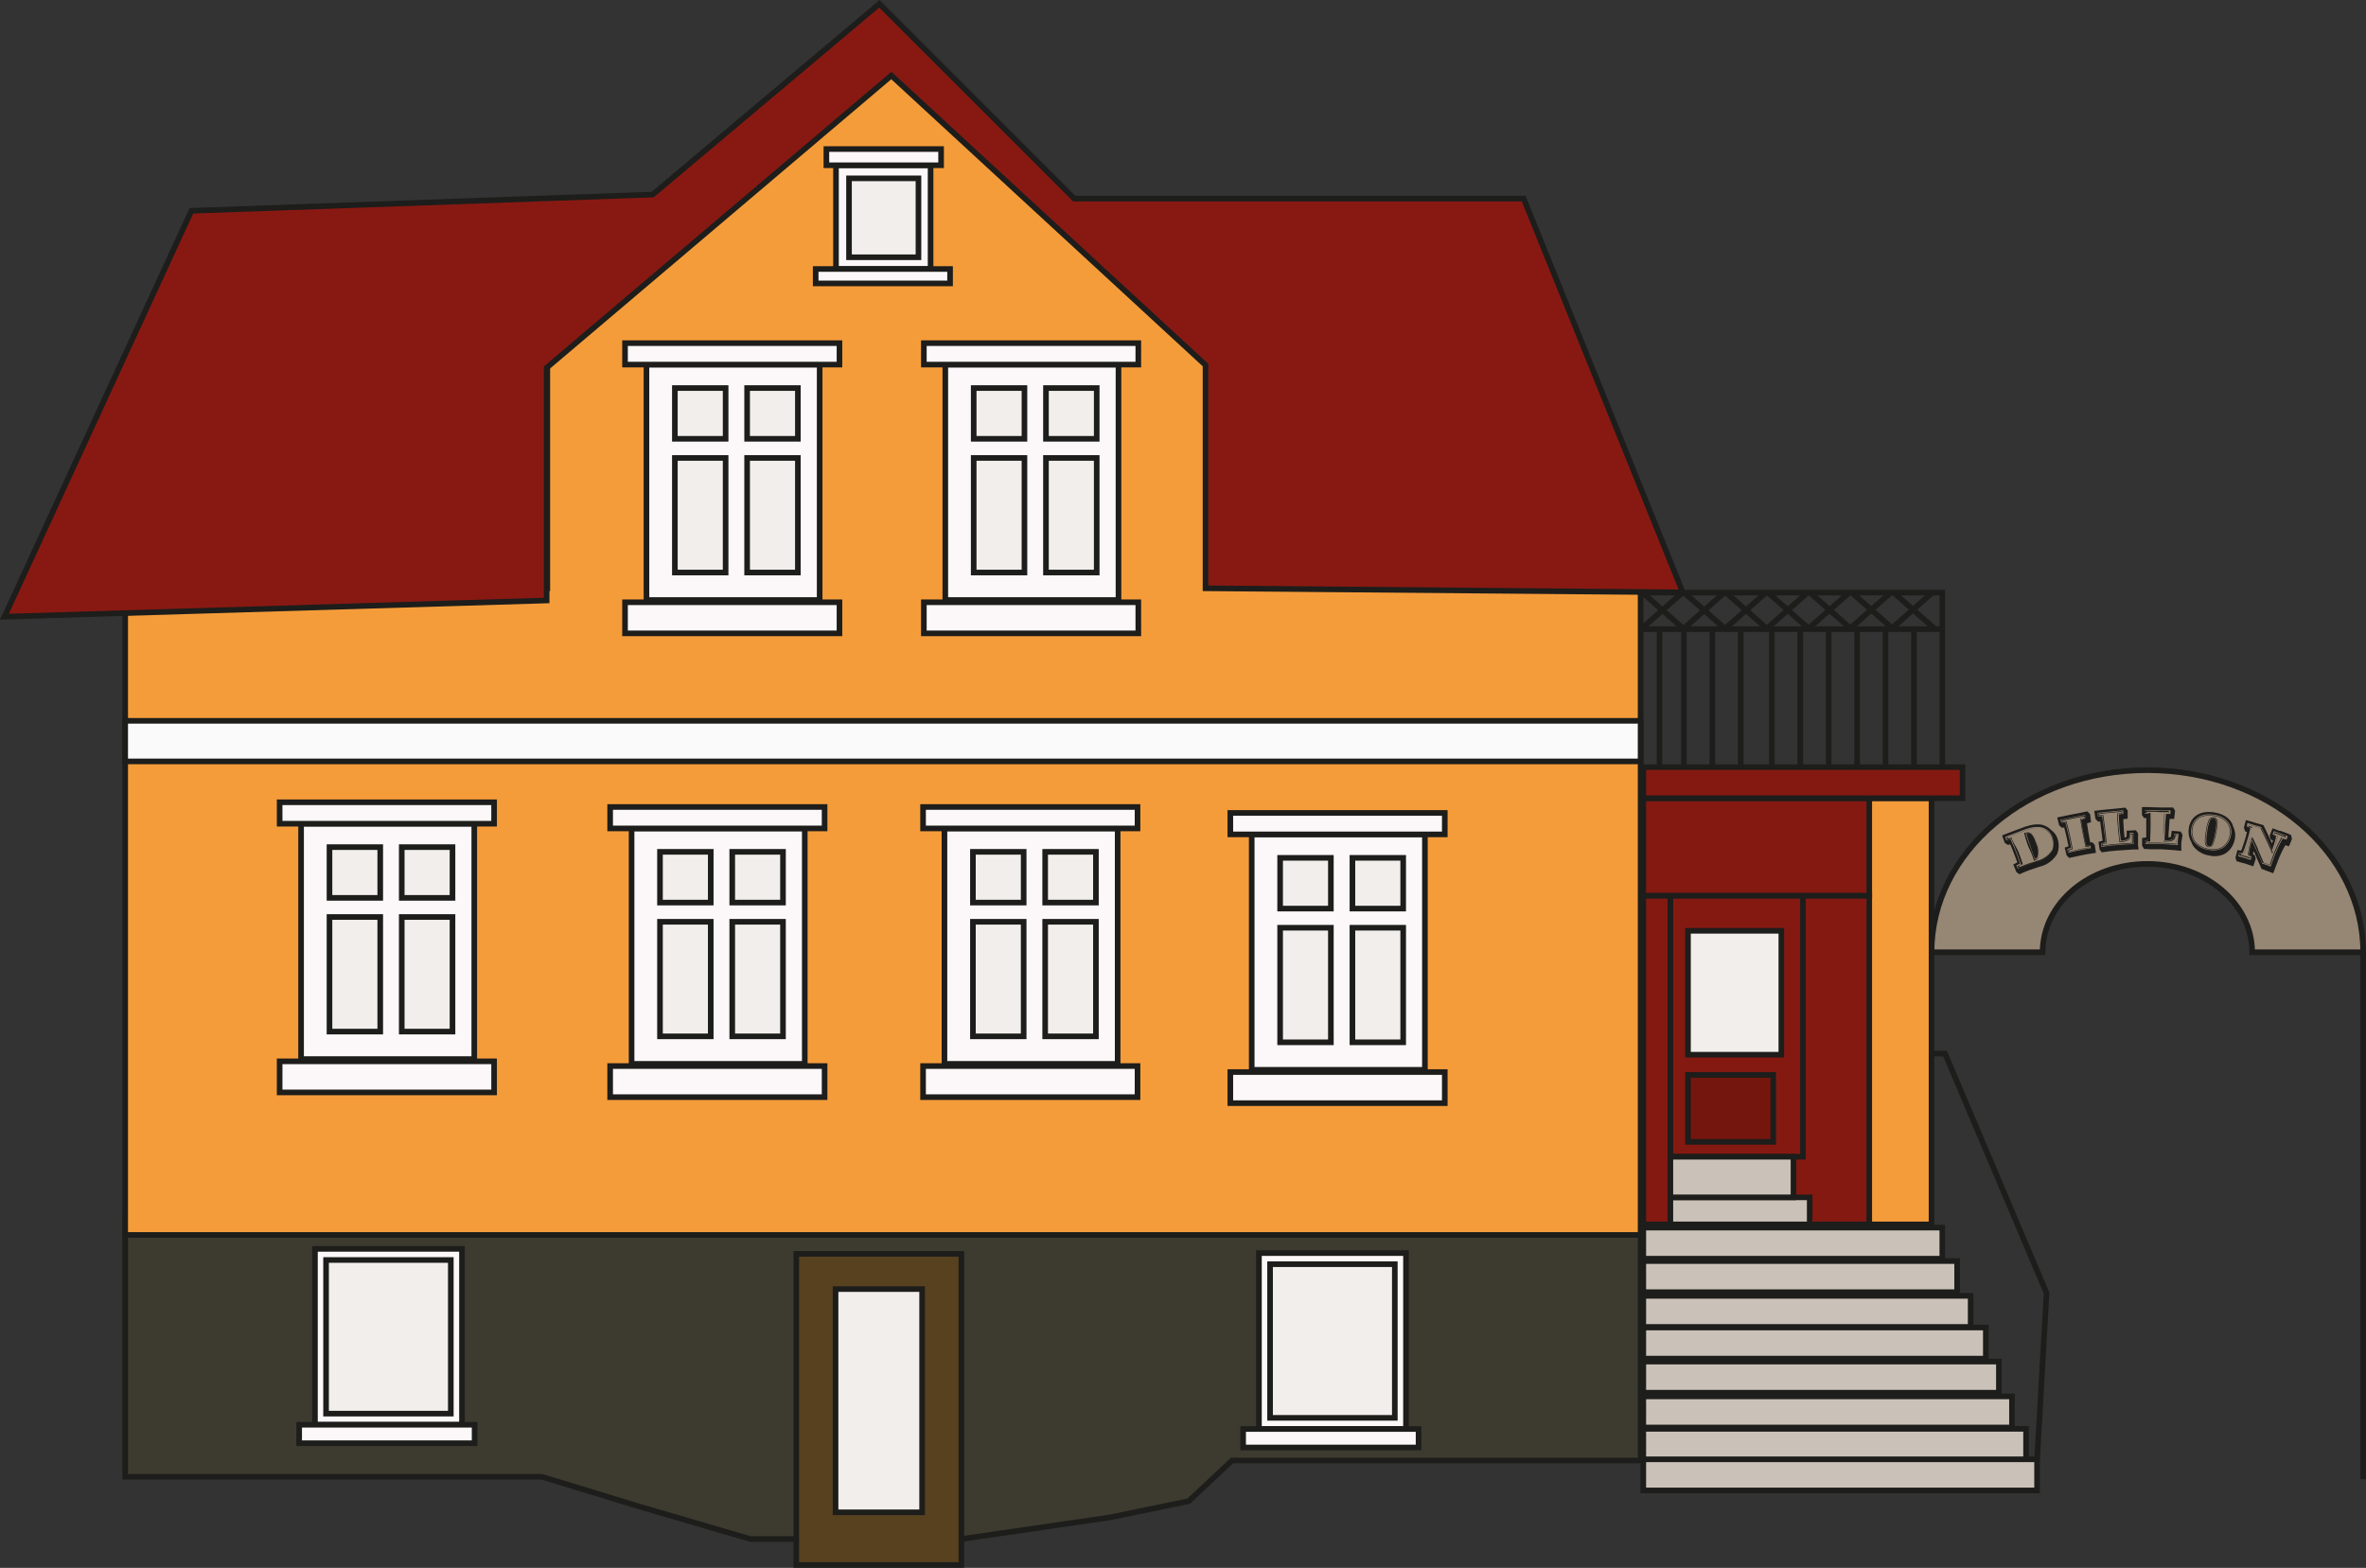 <svg xmlns="http://www.w3.org/2000/svg" viewBox="0 0 421.44 279.31"><rect x="0" y="0" width="421.44" height="279.31" fill="#333333" stroke="none"/><defs><style>.cls-1{fill:#968674;}.cls-1,.cls-10,.cls-11,.cls-12,.cls-2,.cls-3,.cls-4,.cls-5,.cls-6,.cls-7,.cls-8,.cls-9{stroke:#1d1d1b;stroke-miterlimit:10;}.cls-2{fill:#3d3b2f;}.cls-3{fill:none;}.cls-4{fill:#f59c3a;}.cls-5{fill:#841911;}.cls-6{fill:#cac2b9;}.cls-7{fill:#f1eeeb;}.cls-8{fill:#75160e;}.cls-9{fill:#881912;}.cls-10{fill:#fcf7f8;}.cls-11{fill:#fbfafb;}.cls-12{fill:#58411f;}.cls-13{fill:#1d1d1b;}</style></defs><g id="Layer_2" data-name="Layer 2"><g id="Layer_1-2" data-name="Layer 1"><path class="cls-1" d="M401.16,169.64c0-8.69-8.36-15.74-18.66-15.74s-18.66,7-18.66,15.74H344.05c0-17.91,17.21-32.44,38.45-32.44s38.44,14.53,38.44,32.44Z"/><polygon id="Basement" class="cls-2" points="22.3 216.81 292.23 216.81 292.23 260.19 219.45 260.19 211.73 267.42 197.75 270.31 171.24 274.17 151.7 274.17 133.65 274.17 113.88 268.38 96.53 263.08 22.3 263.08 22.3 216.81"/><g id="Right_side_door_way" data-name="Right side door way"><polyline class="cls-3" points="345.98 112.07 345.98 105.57 292.57 105.57"/><path class="cls-4" d="M344.05,218.12H292.71V142.2h51.34v75.92Z"/><rect class="cls-5" x="292.71" y="159.55" width="40.25" height="58.57"/><rect class="cls-5" x="297.53" y="159.55" width="23.62" height="46.52"/><rect class="cls-5" x="292.71" y="142.2" width="40.25" height="17.35"/><rect class="cls-6" x="292.71" y="218.69" width="53.26" height="5.54"/><rect class="cls-6" x="292.71" y="224.65" width="55.9" height="5.54"/><rect class="cls-6" x="292.71" y="230.85" width="58.31" height="5.54"/><rect class="cls-6" x="292.71" y="236.49" width="61.01" height="5.54"/><rect class="cls-6" x="292.71" y="242.56" width="63.34" height="5.54"/><rect class="cls-6" x="292.71" y="248.76" width="65.67" height="5.54"/><rect class="cls-6" x="292.71" y="254.54" width="68.18" height="5.54"/><rect class="cls-6" x="292.71" y="259.97" width="70.14" height="5.54"/><polyline class="cls-3" points="343.57 187.7 346.46 187.7 364.54 230.35 362.86 259.97"/><polygon class="cls-5" points="349.58 142.2 292.71 142.2 292.71 136.66 345.98 136.66 349.58 136.66 349.58 142.2"/><polyline class="cls-3" points="345.98 112.07 292.3 112.07 299.74 105.52"/><line class="cls-3" x1="345.98" y1="112.07" x2="345.98" y2="136.66"/><line class="cls-3" x1="340.92" y1="112.07" x2="340.92" y2="136.66"/><line class="cls-3" x1="335.86" y1="112.07" x2="335.86" y2="136.66"/><line class="cls-3" x1="330.79" y1="112.07" x2="330.79" y2="136.66"/><line class="cls-3" x1="325.73" y1="112.07" x2="325.73" y2="136.66"/><line class="cls-3" x1="320.67" y1="112.07" x2="320.67" y2="136.66"/><line class="cls-3" x1="315.61" y1="112.07" x2="315.61" y2="136.66"/><line class="cls-3" x1="310.07" y1="112.07" x2="310.07" y2="136.66"/><polyline class="cls-3" points="292.57 105.57 299.94 112.07 299.94 136.66"/><line class="cls-3" x1="305.01" y1="112.07" x2="305.01" y2="136.66"/><rect class="cls-7" x="300.67" y="165.82" width="16.63" height="22.07"/><rect class="cls-8" x="300.67" y="191.49" width="15.18" height="11.93"/><rect class="cls-6" x="297.53" y="213.3" width="24.82" height="4.82"/><rect class="cls-6" x="297.53" y="206.07" width="21.93" height="7.23"/><line class="cls-3" x1="299.74" y1="112.1" x2="307.18" y2="105.54"/><line class="cls-3" x1="300.01" y1="105.59" x2="307.38" y2="112.1"/><line class="cls-3" x1="307.18" y1="112.07" x2="314.62" y2="105.52"/><line class="cls-3" x1="307.45" y1="105.57" x2="314.82" y2="112.07"/><line class="cls-3" x1="314.62" y1="112.05" x2="322.06" y2="105.49"/><line class="cls-3" x1="314.89" y1="105.54" x2="322.26" y2="112.05"/><line class="cls-3" x1="322.06" y1="112.03" x2="329.5" y2="105.47"/><line class="cls-3" x1="322.33" y1="105.52" x2="329.7" y2="112.03"/><line class="cls-3" x1="329.5" y1="112" x2="336.93" y2="105.45"/><line class="cls-3" x1="329.76" y1="105.49" x2="337.14" y2="112"/><line class="cls-3" x1="336.93" y1="111.98" x2="344.37" y2="105.42"/><line class="cls-3" x1="337.2" y1="105.47" x2="344.58" y2="111.98"/></g><polygon id="Main_house" data-name="Main house" class="cls-4" points="292.23 220 22.3 220 22.3 104.8 97.49 104.8 97.49 62.86 157.26 11.28 215.59 60.93 215.59 100.46 292.23 100.46 292.23 220"/><polygon id="Roof" class="cls-9" points="0.79 109.86 34.09 37.55 116.26 34.66 156.64 0.68 191.35 35.38 271.4 35.38 299.74 105.52 214.73 104.8 214.73 65.03 158.77 13.45 97.37 65.51 97.37 106.97 0.79 109.86"/><rect class="cls-10" x="53.63" y="146.73" width="30.85" height="41.94"/><rect class="cls-10" x="49.81" y="142.92" width="38.2" height="3.82"/><rect class="cls-10" x="49.81" y="189.07" width="38.2" height="5.54"/><rect class="cls-7" x="58.69" y="150.91" width="9.04" height="9.04"/><rect class="cls-7" x="58.69" y="163.36" width="9.04" height="20.41"/><rect class="cls-7" x="71.56" y="163.36" width="9.04" height="20.41"/><rect class="cls-7" x="71.56" y="150.91" width="9.04" height="9.04"/><rect class="cls-10" x="112.5" y="147.58" width="30.85" height="41.94"/><rect class="cls-10" x="108.68" y="143.76" width="38.2" height="3.82"/><rect class="cls-10" x="108.68" y="189.91" width="38.2" height="5.54"/><rect class="cls-7" x="117.56" y="151.75" width="9.04" height="9.04"/><rect class="cls-7" x="117.56" y="164.21" width="9.04" height="20.41"/><rect class="cls-7" x="130.43" y="164.21" width="9.04" height="20.41"/><rect class="cls-7" x="130.43" y="151.75" width="9.04" height="9.04"/><rect class="cls-10" x="168.23" y="147.58" width="30.85" height="41.94"/><rect class="cls-10" x="164.42" y="143.76" width="38.2" height="3.82"/><rect class="cls-10" x="164.42" y="189.91" width="38.2" height="5.54"/><rect class="cls-7" x="173.3" y="151.75" width="9.04" height="9.04"/><rect class="cls-7" x="173.3" y="164.21" width="9.04" height="20.41"/><rect class="cls-7" x="186.17" y="164.21" width="9.04" height="20.41"/><rect class="cls-7" x="186.17" y="151.75" width="9.04" height="9.04"/><rect class="cls-10" x="222.96" y="148.64" width="30.85" height="41.94"/><rect class="cls-10" x="219.15" y="144.82" width="38.2" height="3.82"/><rect class="cls-10" x="219.15" y="190.98" width="38.2" height="5.54"/><rect class="cls-7" x="228.02" y="152.82" width="9.04" height="9.04"/><rect class="cls-7" x="228.02" y="165.27" width="9.04" height="20.41"/><rect class="cls-7" x="240.9" y="165.27" width="9.04" height="20.41"/><rect class="cls-7" x="240.9" y="152.82" width="9.04" height="9.04"/><rect id="White_line_guttering" data-name="White line guttering" class="cls-11" x="22.3" y="128.41" width="269.93" height="7.23"/><g id="Downstairs_window" data-name="Downstairs window"><rect class="cls-10" x="224.25" y="223.23" width="26.19" height="31.33"/><rect class="cls-10" x="221.43" y="254.57" width="31.25" height="3.29"/><rect class="cls-7" x="226.23" y="225.21" width="22.22" height="27.37"/></g><g id="Downstairs_window-2" data-name="Downstairs window"><rect class="cls-10" x="56.1" y="222.48" width="26.19" height="31.33"/><rect class="cls-10" x="53.29" y="253.81" width="31.25" height="3.29"/><rect class="cls-7" x="58.08" y="224.46" width="22.22" height="27.37"/></g><g id="Door"><rect class="cls-12" x="141.84" y="223.37" width="29.4" height="55.43"/><rect class="cls-7" x="148.83" y="229.64" width="15.42" height="39.77"/></g><rect class="cls-10" x="148.91" y="29.44" width="16.85" height="18.48"/><rect class="cls-10" x="147.2" y="26.55" width="20.43" height="2.89"/><rect class="cls-10" x="145.29" y="47.92" width="23.94" height="2.57"/><rect class="cls-7" x="151.23" y="31.77" width="12.37" height="14.06"/><rect class="cls-10" x="168.38" y="64.95" width="30.85" height="41.94"/><rect class="cls-10" x="164.56" y="61.13" width="38.2" height="3.82"/><rect class="cls-10" x="164.56" y="107.29" width="38.2" height="5.54"/><rect class="cls-7" x="173.44" y="69.13" width="9.04" height="9.04"/><rect class="cls-7" x="173.44" y="81.58" width="9.04" height="20.41"/><rect class="cls-7" x="186.31" y="81.58" width="9.04" height="20.41"/><rect class="cls-7" x="186.31" y="69.13" width="9.04" height="9.04"/><rect class="cls-10" x="115.15" y="64.95" width="30.85" height="41.94"/><rect class="cls-10" x="111.33" y="61.13" width="38.2" height="3.82"/><rect class="cls-10" x="111.33" y="107.29" width="38.2" height="5.54"/><rect class="cls-7" x="120.21" y="69.13" width="9.04" height="9.04"/><rect class="cls-7" x="120.21" y="81.58" width="9.04" height="20.41"/><rect class="cls-7" x="133.08" y="81.58" width="9.04" height="20.41"/><rect class="cls-7" x="133.08" y="69.13" width="9.04" height="9.04"/><line class="cls-3" x1="420.94" y1="169.64" x2="420.94" y2="263.52"/><path class="cls-13" d="M372.71,150.06h0l-.4,0c-.12-.59-.23-1.2-.34-1.9s-.2-1.21-.23-1.49l.72-.2c-.07-.57-.1-.85-.16-1.41h0l-.47-.5h0c-.34,0-.5.08-.84.15-.63.11-1.23.23-2.1.41l-1.71.35-.74.16c.14.56.2.83.34,1.38h0l.5.45v0l.4-.05c.12.43.26,1,.4,1.6.1.44.24,1.09.38,1.76l-.69.22c.14.56.21.84.34,1.39h0c.19.18.29.27.47.46h0l.64-.14,1.22-.27,1.23-.24c.47-.09.75-.14,1-.17l.67-.09c-.09-.58-.14-.86-.22-1.44h0Zm-.33.65,0,.21,0,.23-.24,0-1.06.19c-.41.07-.83.16-1.24.25l-1.25.28-.23,0-.05-.22-.05-.21,0-.2.2-.07.3-.09.16,0c-.18-1-.37-1.89-.43-2.14-.26-1.18-.51-2-.63-2.47l-.52.07-.22,0,0-.19-.05-.2L367,146l.26,0,1.71-.36,2.09-.41h.09l.27-.05,0,.23,0,.21,0,.19-.2.06-.51.14c0,.38.07.65.28,1.86.19,1.05.37,1.92.56,2.78l.51,0h.21Z"/><path class="cls-13" d="M374.38,151.84h0l.64-.09.45-.06c.46-.06,1.16-.13,1.61-.17.27,0,2.38-.17,3.12-.19h.72c0-.28-.05-.42-.08-.7s0-.26,0-.5,0-.66,0-1,0-.4,0-.67h0l-.38-.55v0l-1.65.07c0,.25,0,.37,0,.61,0,.49,0,.49-.29.61l-.11,0c0-.43-.08-.92-.11-1.39-.06-1-.09-1.54-.09-1.89l.17,0,.61-.09c0-.58,0-.87,0-1.44h0l-.41-.52v0l-.79.09-1.52.15c-.82.08-1.62.15-2.46.25l-.77.09.2,1.4h0l.45.51h.4l.22,1.68c.08.57.16,1.19.21,1.74l-.73.19.2,1.39h0l0,0Zm-.09-1.2,0-.21,0-.19.2-.05.51-.13c0-.63-.14-1.41-.22-2.1s-.23-1.9-.35-2.56h-.76l0-.2,0-.21,0-.22.26,0h0l2.46-.25,1.53-.15.28,0V145l-.21,0-.57.08c0,.36,0,.88.12,2.28,0,.51.09,1,.14,1.53s.05.53.09.89a2.88,2.88,0,0,0,1-.19c.56-.23.56-.46.56-1v-.22H380v.23c0,.34,0,.67,0,1a3.54,3.54,0,0,0,.05.53l0,.25h-.26c-.75,0-2.9.18-3.17.21-.46,0-1.17.13-1.64.19l-.46.06-.23,0Z"/><path class="cls-13" d="M382.64,151.29h.45l1.62,0c.27,0,2.38.14,3.12.21l.71.08c0-.28,0-.42,0-.7a3.15,3.15,0,0,1,0-.5c0-.33.07-.66.12-1l.1-.65h0l-.31-.59v0c-.65-.06-1-.09-1.64-.13,0,.24,0,.36-.07.6,0,.48,0,.48-.36.57l-.12,0c0-.46,0-.93.07-1.4.06-1,.1-1.54.14-1.89h.8c.06-.58.1-.87.17-1.45h0l-.35-.59v0l-.8,0-1.52,0-2.47-.08h-.77l0,1.41h0l.38.55h0l.39,0c0,.62,0,1.32,0,1.7,0,.57,0,1.2,0,1.75l-.74.1c0,.56,0,.84,0,1.4h0c.14.23.22.34.35.56h.66Zm-.58-1.2v-.4l.21,0,.52-.06c0-.63,0-1.42,0-2.11s0-1.91,0-2.59l-.35,0-.18,0-.22,0v-.64h.29c.81,0,1.64,0,2.46.07l1.54,0h.28l0,.24,0,.21,0,.19h-.8c0,.36-.09.87-.16,2.28,0,.51,0,1-.06,1.53s0,.54,0,.9a2.8,2.8,0,0,0,1-.07c.58-.16.61-.38.68-.91l0-.21h.23l.27,0,.25,0,0,.23c0,.33-.08.67-.11,1a3.4,3.4,0,0,0,0,.53v.25l-.26,0c-.75-.07-2.9-.19-3.17-.2l-1.65,0h-.69Z"/><path class="cls-13" d="M407.72,150.76l.53-1.29h0l-.15-.67,0,0,0-.06-.69-.28-.6-.23-.58-.21L406,148h0l-.22-.08-.31-.12-.67-.24c-.21.53-.32.79-.52,1.32h0l.17.65h0l.4.18c0,.17-.09.33-.14.49a.25.25,0,0,1,0,.07l-.29-.63c-.13-.3-.93-2-1.12-2.37-.06-.11-.09-.16-.14-.27l-.32-.1-.34-.1-.56-.16-.64-.19-.54-.16-.71-.2c-.15.55-.22.82-.36,1.36h0c.09.25.13.38.22.64v0h0l.33.13-.16.62c0,.11-.31,1.1-.57,1.87-.13.38-.22.63-.3.82l-.67-.09-.35,1.35h0c.07.25.11.38.19.63l0,0v0l.63.18.51.14.46.12.74.25.64.22c.17-.54.26-.81.44-1.35h0c-.07-.26-.1-.39-.17-.64h0l-.31-.14.12-.58.21.45c.16.34.3.68.43,1,.21.48.37.86.44,1s.19.43.31.72c.83.3,1.25.45,2.08.78l.23-.6c.31-.85.39-1,.53-1.4a22.2,22.2,0,0,1,1.39-3Zm-.3-1.56-.07.19-.08.19-.22-.07-.45-.12a19.47,19.47,0,0,0-1.55,3.37c-.13.35-.21.55-.52,1.41l-.07.21-.23-.09c-.47-.18-.71-.26-1.19-.43l-.11,0,0-.1c-.07-.18-.11-.27-.19-.45s-.48-1.13-.89-2c-.26-.57-.54-1.15-.76-1.59a17.75,17.75,0,0,0-.54,2.62l.33.16.19.08-.06.19-.06.2-.07.22-.23-.08-.76-.25-.48-.13-.51-.13-.22-.06.06-.22.05-.2.05-.19.21,0,.39.06a7.16,7.16,0,0,0,.46-1.14c.27-.77.55-1.77.59-1.88.16-.56.24-.93.36-1.49l-.31-.12-.13-.05-.21-.09.06-.19,0-.2.06-.22.25.07.52.16.65.2.58.16.31.09.12,0,.05.09c.17.33.93,1.93,1.12,2.35l.17.36c.33.73.49,1.11.61,1.38,0-.1.07-.21.11-.32l.29-.86a10.41,10.41,0,0,0,.33-1.36l-.41-.19-.22-.1.08-.19.08-.2.08-.2.23.09.3.11.23.09.29.11.58.21.59.22.24.1Z"/><path class="cls-13" d="M358.61,154c.23.54.34.81.56,1.35l.54.39.62-.27c.71-.3.88-.35,1.27-.5l.91-.31.85-.28a4.93,4.93,0,0,0,3.05-2.24,3.8,3.8,0,0,0,.16-2.47,3.05,3.05,0,0,0-1.22-1.8,3.19,3.19,0,0,0-2-1,5.82,5.82,0,0,0-2.3.32l-.1,0-.52.19c-.5.19-1,.39-1.52.57l-1.25.47-.38.15-.66.26.47,1.32h0l.57.37h0l.41-.11c.26.6.48,1.15.54,1.31.13.32.43,1.12.72,1.92Zm-.5-4.54c-.19.06-.38.13-.51.16l-.23.06-.07-.19-.07-.2-.07-.2.23-.09.37-.14,1.25-.47,1.53-.58.52-.19.08,0a5.28,5.28,0,0,1,2.08-.29,2.64,2.64,0,0,1,2.41,2,3.33,3.33,0,0,1-.11,2.2,4.5,4.5,0,0,1-2.8,2l-.86.29-.93.32c-.4.15-.57.21-1.29.52l-.22.1-.09-.21-.08-.2-.08-.2.21-.09.44-.2c-.3-.92-.68-1.93-.82-2.29S358.49,150.36,358.11,149.49Z"/><path class="cls-13" d="M362.09,152c.18.52.26.72.36,1a1,1,0,0,0,.49-.35,3.29,3.29,0,0,0-.18-2.23c-.51-1.57-.91-1.87-1.16-2a1,1,0,0,0-.65,0,19.08,19.08,0,0,0,.68,2.22C361.81,151.2,361.91,151.47,362.09,152Z"/><path class="cls-13" d="M394.3,145.79a.63.63,0,0,0-.67.4,7.54,7.54,0,0,0-.47,1.91v0A9.46,9.46,0,0,0,393,150c0,.55.25.71.45.74s.39.08.6-.45h0a10.32,10.32,0,0,0,.51-1.89,11.81,11.81,0,0,0,.24-1.82C394.78,146,394.52,145.83,394.3,145.79Z"/><path class="cls-13" d="M394.53,144.75c-2-.36-3.56.25-4.28,1.62a3.6,3.6,0,0,0-.38,1.28,3.72,3.72,0,0,0,.47,2.37,2.93,2.93,0,0,0,.4.79,4.4,4.4,0,0,0,2.82,1.6,4,4,0,0,0,2.78-.34,3.76,3.76,0,0,0,1.68-2.39,3.37,3.37,0,0,0-.22-2.37C397.51,146.17,396.53,145.11,394.53,144.75Zm1.36,6.34a3.57,3.57,0,0,1-2.49.3,3.91,3.91,0,0,1-2.58-1.41,3.29,3.29,0,0,1-.51-2.28,3.16,3.16,0,0,1,.36-1.15c.63-1.19,2-1.72,3.79-1.39a3.55,3.55,0,0,1,2.63,1.59,3,3,0,0,1,.27,2.19A3.32,3.32,0,0,1,395.89,151.09Z"/><path class="cls-13" d="M360,154l-.65.29.16.4.11,0c.73-.31.9-.38,1.3-.53l.87-.3.08,0,.85-.28a4.4,4.4,0,0,0,2.72-2,3.16,3.16,0,0,0,.1-2.12,2.53,2.53,0,0,0-2.32-1.95,5.14,5.14,0,0,0-2,.28l-.08,0-.52.19-1.53.58-1.25.47-.37.14-.11,0c.05.16.08.24.14.4l.11,0,.5-.16.11,0,.05.1c.38.87.79,1.92.88,2.15s.52,1.37.83,2.29Zm-1.64-4.59,0-.09,0-.08-.1,0-.11,0-.49.15h0l-.07-.23h0l.36-.14,1.25-.47,1.53-.57h0l.52-.19.08,0a5.14,5.14,0,0,1,2-.27,2.45,2.45,0,0,1,2.24,1.88,3.14,3.14,0,0,1-.09,2.05,4.28,4.28,0,0,1-2.67,1.91l-.85.29-.08,0-.86.3c-.41.15-.58.21-1.31.52h0l-.09-.22.56-.25.09,0,0-.08,0-.1c-.31-.93-.69-2-.83-2.3S358.71,150.29,358.33,149.41Z"/><path class="cls-13" d="M361.88,152.09c.18.52.26.73.36,1l0,.1,0,.09.1,0,.1,0a1.17,1.17,0,0,0,.61-.44h0a3.25,3.25,0,0,0-.16-2.4,6.07,6.07,0,0,0-.69-1.6,1.12,1.12,0,0,0-.58-.5,1.23,1.23,0,0,0-.81,0l-.12,0-.1,0,0,.09,0,.1a19.37,19.37,0,0,0,.69,2.24Zm-1.05-3.6,0-.1.12,0a1.12,1.12,0,0,1,.73,0c.3.11.71.45,1.22,2a3.28,3.28,0,0,1,.17,2.32,1.08,1.08,0,0,1-.55.4l-.11,0,0-.1c-.11-.24-.18-.45-.36-1s-.28-.81-.47-1.34A18.18,18.18,0,0,1,360.83,148.49Z"/><path class="cls-13" d="M371.63,150.7h-.11l0-.1c-.19-.86-.37-1.72-.56-2.78a16.75,16.75,0,0,1-.29-1.87v-.09l.1,0,.51-.14.1,0v-.1l0-.21,0-.11-.13,0-.09,0h0l-2.08.4-1.71.36-.13,0,0,.11,0,.21,0,.09h.11l.51-.07.11,0,0,.09c.11.38.36,1.27.63,2.48.05.24.24,1.13.43,2.14v.1l-.1,0-.16.05-.29.09-.11,0,0,.1,0,.21,0,.11.12,0,1.24-.28,1.25-.25,1.06-.18.12,0,0-.11,0-.22,0-.1h-.11Zm.52.06,0,.21v0h0l-1.07.18c-.43.09-.87.17-1.25.26l-1.25.28h0l-.05-.22h0l.3-.1.15-.05.1,0,.09,0v-.08l0-.1c-.18-1-.38-1.9-.43-2.15-.26-1.2-.52-2.09-.62-2.47l0-.1,0-.08H368l-.11,0-.51.07h0l0-.2v0h0l1.71-.36,2.08-.41h.11v0l0,.21h0l-.51.15-.1,0-.09,0V146a16.43,16.43,0,0,0,.29,1.88c.2,1.06.37,1.92.57,2.78l0,.1,0,.09h.2l.5-.05h0Z"/><path class="cls-13" d="M375,150.67l1.64-.19c.28,0,2.42-.18,3.18-.2h.13v-.12a3.56,3.56,0,0,1-.05-.54c0-.34,0-.68,0-1v-.12h-.12l-.27,0h-.11v.11c0,.54,0,.83-.63,1.1a3.39,3.39,0,0,1-1.06.2h-.11v-.11c0-.36-.06-.54-.09-.9s-.1-1-.14-1.53c-.11-1.33-.13-1.87-.13-2.28V145h.11l.56-.08.11,0v-.43h-.14c-.33,0-.75.09-1.54.16s-1.65.15-2.45.24h0l-.13,0,0,.11,0,.21,0,.1h.76v.09c.12.67.27,2,.34,2.57s.18,1.47.22,2.11v.1l-.1,0-.5.12-.11,0,0,.1,0,.21,0,.11h.12l.37-.05Zm-.12-.08-.35,0h0l0-.21h0l.5-.12.1,0h.08v-.19c0-.64-.13-1.42-.21-2.12s-.23-1.9-.34-2.57v-.09l0-.08h-.76l0-.21v0h0c.8-.09,1.63-.17,2.45-.24s1.21-.12,1.54-.16h0v.23h0l-.56.08h-.21v.19c0,.41,0,1,.14,2.29,0,.52.09,1.06.14,1.53l.1.9v.2h.21a3.35,3.35,0,0,0,1.09-.21c.69-.29.69-.65.69-1.19h0l.27,0h0v0c0,.33,0,.67,0,1a3.58,3.58,0,0,0,.05.55v0h0c-.76,0-2.91.18-3.19.21-.49,0-1.26.14-1.64.19h-.11Z"/><path class="cls-13" d="M382.74,150.22c.38,0,1.16,0,1.65,0,.28,0,2.43.13,3.18.2h.13v-.12c0-.19,0-.29,0-.55s.07-.67.11-1l0-.12h-.13l-.26,0h-.12v.11c-.07.53-.11.83-.76,1a3.1,3.1,0,0,1-1.07.07h-.12v-.11c0-.36,0-.54,0-.9h0c0-.5,0-1,0-1.54.06-1.33.11-1.87.16-2.28v-.1h.79v-.1l0-.21,0-.12h-.14l-1.55,0-2.46-.07h-.16v.42h.12l.18,0h0l.33,0h.11v.09c0,.68,0,2,0,2.59s0,1.48-.05,2.13v.09h-.1l-.51.06h-.11v.42h.57Zm-.46-.1h0v-.21h0l.51,0H383v-.18c0-.64.05-1.43.06-2.13s0-1.91,0-2.59v-.18h-.2l-.33,0h0l-.18,0h0v-.23h0c.8,0,1.64,0,2.46.07l1.55,0h0l0,.21h-.79V145c-.05.41-.1,1-.16,2.29,0,.51,0,1-.05,1.53h0c0,.36,0,.54,0,.9v.2h.21a3.36,3.36,0,0,0,1.11-.07c.72-.2.77-.55.83-1.09h0l.27,0h0c0,.34-.08.68-.11,1s0,.37,0,.56h0c-.75-.07-2.91-.19-3.18-.2-.49,0-1.28,0-1.66,0h-.46Z"/><path class="cls-13" d="M394.43,145.28c-1.72-.31-3.05.2-3.66,1.34a3.07,3.07,0,0,0-.34,1.11,3.13,3.13,0,0,0,.48,2.2,3.78,3.78,0,0,0,2.5,1.36,3.45,3.45,0,0,0,2.41-.28,3.22,3.22,0,0,0,1.41-2.08,2.94,2.94,0,0,0-.26-2.12A3.46,3.46,0,0,0,394.43,145.28Zm1.34,5.64a3.37,3.37,0,0,1-2.34.28,3.66,3.66,0,0,1-2.43-1.32,3.06,3.06,0,0,1-.47-2.14,3,3,0,0,1,.34-1.08,2.46,2.46,0,0,1,1.36-1.17,4.12,4.12,0,0,1,2.18-.11,3.36,3.36,0,0,1,2.47,1.47,2.92,2.92,0,0,1,.25,2.06A3.11,3.11,0,0,1,395.77,150.92Z"/><path class="cls-13" d="M394.77,145.83a.79.79,0,0,0-.44-.23.77.77,0,0,0-.64.16,1.13,1.13,0,0,0-.28.34,8.25,8.25,0,0,0-.49,2v0a8.53,8.53,0,0,0-.17,1.86,1.52,1.52,0,0,0,.12.54.71.71,0,0,0,.51.41.79.79,0,0,0,.85-.59h0a10.93,10.93,0,0,0,.53-1.93h0a13.44,13.44,0,0,0,.25-1.85A1,1,0,0,0,394.77,145.83Zm-.12,2.55a11.08,11.08,0,0,1-.52,1.91h0c-.16.41-.41.59-.73.53s-.53-.57-.54-.85a8.92,8.92,0,0,1,.16-1.84v0a7.89,7.89,0,0,1,.48-1.94.75.75,0,0,1,.8-.45.74.74,0,0,1,.59.83,11.94,11.94,0,0,1-.25,1.84Z"/><path class="cls-13" d="M406.63,148.79h0l-.57-.21-.29-.11-.23-.09-.3-.11-.11,0,0,.1-.08.2,0,.09.11,0,.41.19.08,0V149a8.85,8.85,0,0,1-.34,1.37c0,.14-.16.51-.28.86l-.06.17-.05.15-.1.29-.13-.29c-.12-.27-.29-.66-.61-1.36v0c-.06-.14-.1-.21-.16-.36-.19-.41-1-2-1.13-2.34l0,0-.06,0-.3-.09h0l-.58-.17-.65-.19h0l-.52-.15-.13,0,0,.11-.05.2,0,.09.11,0,.13.06.3.12.1,0,0,.09c-.12.56-.2.92-.36,1.49,0,.12-.32,1.12-.59,1.89a8.72,8.72,0,0,1-.47,1.16l0,.07-.09,0L399,152h-.11l0,.09-.05.2,0,.11.11,0,.51.14.48.13.77.25.12,0,0-.11.06-.2,0-.1-.09,0-.34-.15-.08,0v-.08a17.83,17.83,0,0,1,.55-2.64l.08-.3c.06.12.09.17.14.29.22.43.49,1,.75,1.56v0l0,.09c.39.85.73,1.65.85,1.93s.12.27.19.46l0,0,.05,0,1.2.44.11,0,0-.1c.31-.86.38-1.06.52-1.42a20,20,0,0,1,1.55-3.39l0-.07.09,0,.46.13.11,0,0-.09.07-.2,0-.1-.12-.05Zm.56.33-.08.19v0h0l-.45-.13-.09,0-.09,0,0,.06,0,.07a19.51,19.51,0,0,0-1.55,3.41c-.14.36-.21.55-.52,1.41h0l-1.19-.44h0l-.2-.45c-.12-.28-.46-1.09-.84-1.94l0-.08v-.05l-.74-1.55-.14-.29c-.05-.1-.08-.15-.13-.26l-.08.27-.08.3a18.08,18.08,0,0,0-.54,2.65v.16l.07,0,.08,0,.33.15h0v0l-.06.2h0l-.77-.25-.48-.13-.51-.13h0l.05-.2h0l.37.06.09,0h.08l0-.06,0-.08a8.13,8.13,0,0,0,.48-1.17c.27-.77.56-1.77.59-1.88.17-.58.25-1,.37-1.5l0-.1,0-.08-.09,0-.1,0-.3-.12-.13-.06h0l.05-.2v0h0a4.28,4.28,0,0,1,.51.15h0l.65.2.58.16h0l.29.08h0c.17.33.94,1.94,1.13,2.34h0l.16.35v0h0c.32.71.49,1.09.61,1.37l.13.29.12.25.08-.25.1-.29.05-.15.06-.17c.12-.36.25-.73.29-.86a9.12,9.12,0,0,0,.34-1.39v-.16l-.07,0-.09,0-.41-.19h0l.08-.2h0l.29.11.23.08.29.12.58.21h0l.59.22h0Z"/><line class="cls-3" x1="295.61" y1="112.07" x2="295.61" y2="136.66"/></g></g></svg>